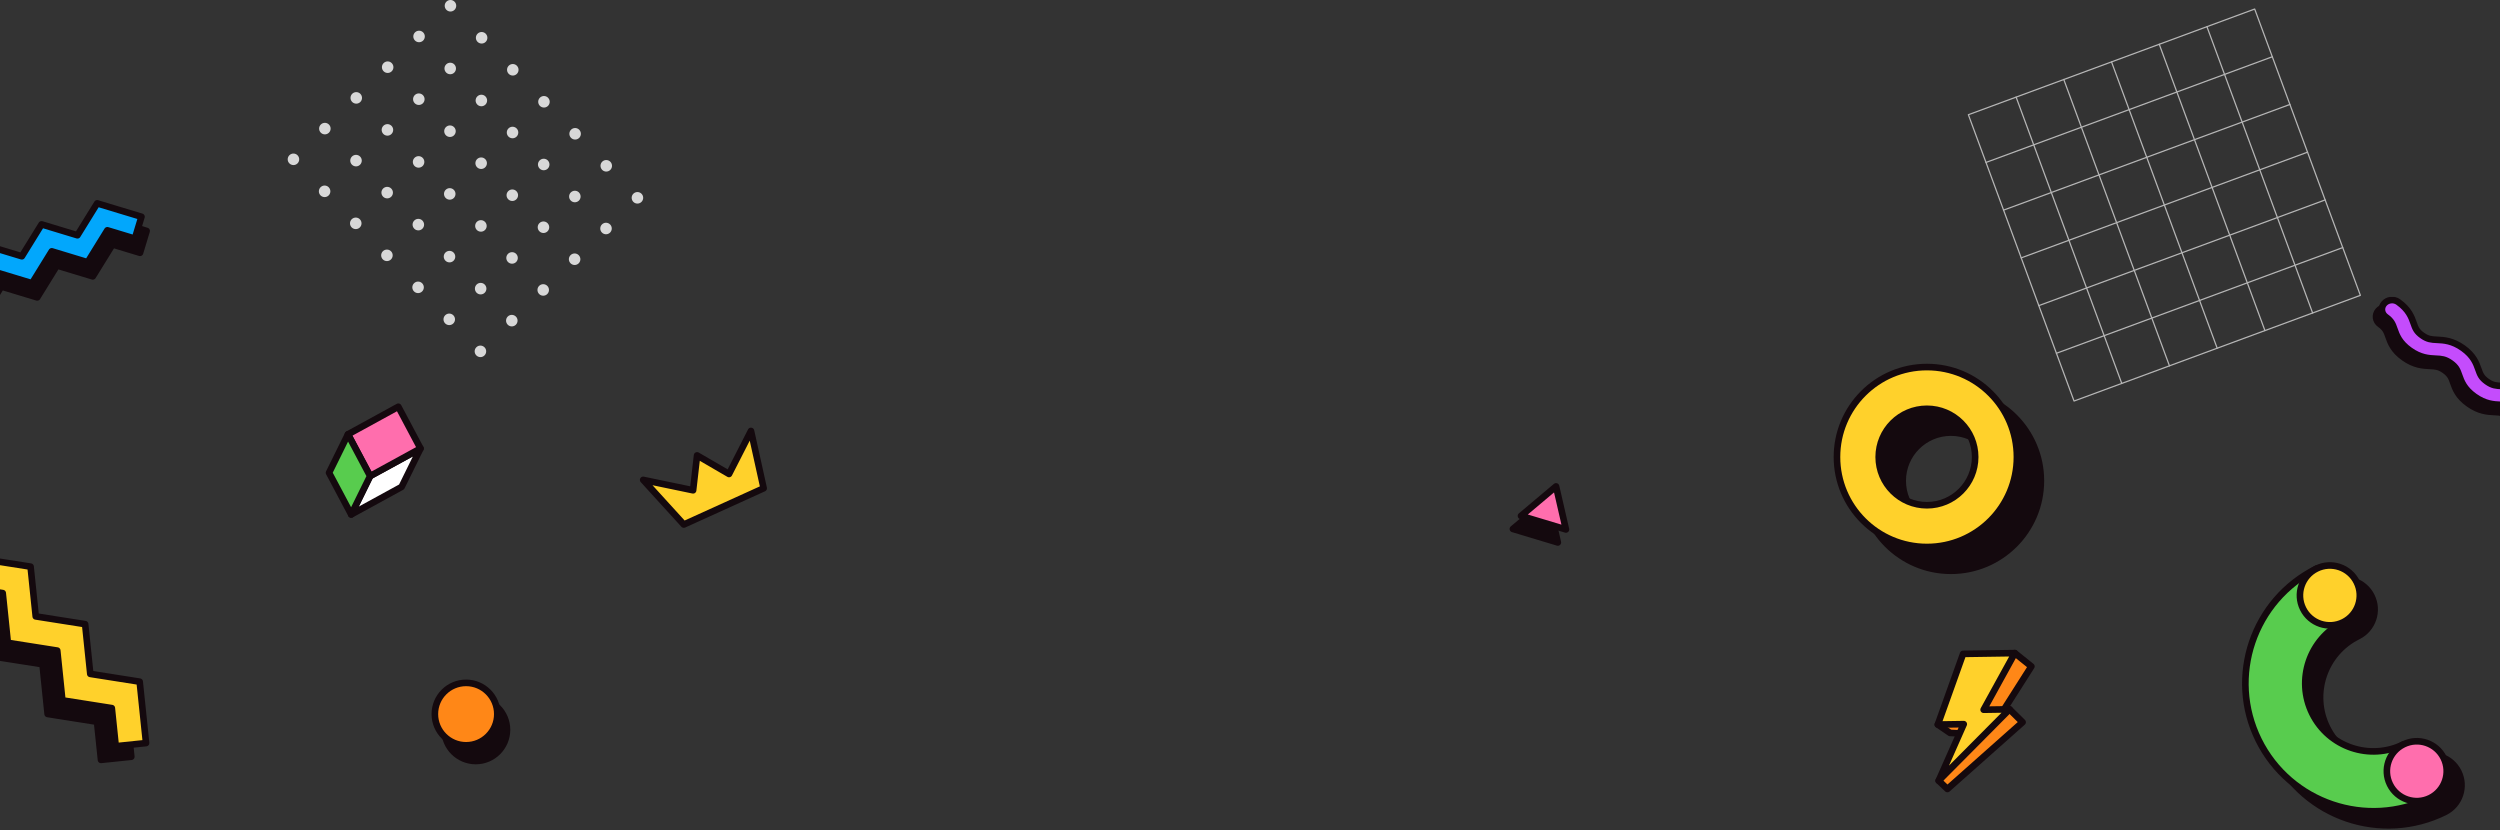 <svg width="1512" height="502" viewBox="0 0 1512 502" fill="none" xmlns="http://www.w3.org/2000/svg">
<rect x="0" y="0" width="1512" height="502" fill="#333333" stroke="none"/>
<g clip-path="url(#clip0_190_10601)">
<path d="M274.933 1.046C273.591 -0.333 271.388 -0.356 270.012 0.989C268.635 2.334 268.612 4.542 269.954 5.921C271.297 7.301 273.499 7.324 274.875 5.979C276.252 4.634 276.286 2.415 274.933 1.046Z" fill="#D8D8D8"/>
<path d="M293.78 20.408C292.438 19.028 290.235 19.005 288.859 20.35C287.482 21.695 287.459 23.903 288.801 25.283C290.143 26.662 292.346 26.697 293.722 25.352C295.099 24.006 295.122 21.799 293.78 20.419V20.408Z" fill="#D8D8D8"/>
<path d="M312.626 39.769C311.284 38.389 309.082 38.366 307.705 39.712C306.329 41.057 306.306 43.264 307.648 44.644C308.99 46.024 311.193 46.058 312.569 44.713C313.946 43.368 313.968 41.16 312.626 39.781V39.769Z" fill="#D8D8D8"/>
<path d="M331.473 59.119C330.131 57.739 327.929 57.717 326.552 59.062C325.176 60.407 325.153 62.614 326.495 63.994C327.837 65.374 330.039 65.408 331.416 64.063C332.792 62.718 332.827 60.51 331.473 59.131V59.119Z" fill="#D8D8D8"/>
<path d="M350.32 78.481C348.978 77.101 346.775 77.066 345.399 78.423C344.022 79.768 344 81.976 345.342 83.355C346.684 84.735 348.886 84.769 350.263 83.424C351.639 82.079 351.674 79.872 350.331 78.492L350.32 78.481Z" fill="#D8D8D8"/>
<path d="M369.155 97.842C367.813 96.463 365.611 96.44 364.234 97.773C362.858 99.118 362.835 101.326 364.177 102.717C365.519 104.097 367.721 104.12 369.098 102.775C370.474 101.429 370.497 99.222 369.155 97.842Z" fill="#D8D8D8"/>
<path d="M383.024 122.079C384.366 123.458 386.568 123.481 387.945 122.136C389.321 120.791 389.356 118.572 388.014 117.204C386.672 115.824 384.469 115.801 383.081 117.135C381.705 118.48 381.682 120.687 383.024 122.079Z" fill="#D8D8D8"/>
<path d="M255.948 19.626C254.606 18.246 252.392 18.212 251.016 19.557C249.639 20.902 249.616 23.11 250.959 24.489C252.301 25.869 254.503 25.892 255.88 24.558C257.256 23.213 257.291 20.994 255.948 19.626Z" fill="#D8D8D8"/>
<path d="M274.795 38.976C273.453 37.596 271.239 37.573 269.863 38.919C268.486 40.264 268.463 42.471 269.805 43.851C271.148 45.231 273.35 45.265 274.727 43.92C276.103 42.575 276.126 40.356 274.795 38.976Z" fill="#D8D8D8"/>
<path d="M293.631 58.337C292.288 56.958 290.086 56.935 288.71 58.28C287.333 59.625 287.299 61.833 288.641 63.212C289.983 64.592 292.185 64.626 293.562 63.281C294.938 61.936 294.961 59.717 293.619 58.337H293.631Z" fill="#D8D8D8"/>
<path d="M312.477 77.699C311.135 76.319 308.921 76.296 307.556 77.641C306.18 78.986 306.157 81.194 307.487 82.574C308.83 83.953 311.032 83.988 312.408 82.643C313.785 81.297 313.819 79.09 312.477 77.699Z" fill="#D8D8D8"/>
<path d="M331.324 97.049C329.982 95.669 327.78 95.646 326.403 96.991C325.027 98.337 325.004 100.544 326.346 101.924C327.688 103.303 329.89 103.326 331.267 101.993C332.643 100.647 332.678 98.44 331.324 97.049Z" fill="#D8D8D8"/>
<path d="M350.171 116.41C348.829 115.03 346.626 115.007 345.25 116.353C343.873 117.698 343.839 119.905 345.181 121.285C346.523 122.665 348.726 122.699 350.102 121.354C351.479 120.009 351.502 117.801 350.159 116.41H350.171Z" fill="#D8D8D8"/>
<path d="M369.006 135.772C367.664 134.392 365.462 134.357 364.085 135.703C362.708 137.048 362.686 139.255 364.028 140.635C365.37 142.015 367.572 142.038 368.949 140.692C370.325 139.347 370.36 137.14 369.006 135.76V135.772Z" fill="#D8D8D8"/>
<path d="M236.953 38.194C235.61 36.814 233.408 36.791 232.032 38.136C230.655 39.482 230.632 41.689 231.974 43.069C233.316 44.448 235.519 44.483 236.895 43.138C238.272 41.792 238.295 39.585 236.953 38.205V38.194Z" fill="#D8D8D8"/>
<path d="M255.799 57.556C254.457 56.176 252.255 56.153 250.878 57.487C249.502 58.832 249.467 61.039 250.821 62.431C252.163 63.81 254.365 63.833 255.742 62.488C257.118 61.143 257.141 58.935 255.799 57.556Z" fill="#D8D8D8"/>
<path d="M274.635 76.917C273.293 75.537 271.09 75.514 269.714 76.848C268.326 78.193 268.303 80.401 269.656 81.792C270.998 83.172 273.201 83.195 274.577 81.849C275.954 80.504 275.988 78.297 274.635 76.917Z" fill="#D8D8D8"/>
<path d="M293.493 96.267C292.151 94.887 289.948 94.864 288.572 96.21C287.195 97.555 287.172 99.762 288.514 101.142C289.857 102.522 292.059 102.556 293.436 101.199C294.812 99.854 294.846 97.647 293.504 96.267H293.493Z" fill="#D8D8D8"/>
<path d="M312.328 115.628C310.986 114.249 308.784 114.226 307.407 115.571C306.031 116.905 306.008 119.124 307.35 120.503C308.692 121.883 310.894 121.917 312.271 120.561C313.647 119.216 313.682 117.008 312.328 115.628Z" fill="#D8D8D8"/>
<path d="M331.175 134.99C329.833 133.61 327.63 133.587 326.254 134.932C324.877 136.277 324.843 138.485 326.197 139.865C327.539 141.244 329.741 141.279 331.118 139.934C332.494 138.588 332.517 136.381 331.175 135.001V134.99Z" fill="#D8D8D8"/>
<path d="M350.022 154.34C348.68 152.96 346.477 152.937 345.101 154.282C343.724 155.628 343.701 157.835 345.043 159.215C346.385 160.594 348.588 160.629 349.964 159.284C351.341 157.938 351.375 155.731 350.022 154.351V154.34Z" fill="#D8D8D8"/>
<path d="M217.957 56.762C216.615 55.383 214.412 55.359 213.036 56.705C211.659 58.05 211.636 60.257 212.978 61.637C214.32 63.017 216.523 63.051 217.899 61.706C219.276 60.361 219.299 58.153 217.957 56.762Z" fill="#D8D8D8"/>
<path d="M236.803 76.124C235.461 74.744 233.259 74.721 231.882 76.066C230.506 77.411 230.483 79.619 231.825 80.998C233.167 82.378 235.37 82.413 236.746 81.056C238.123 79.711 238.157 77.503 236.803 76.112V76.124Z" fill="#D8D8D8"/>
<path d="M255.65 95.485C254.308 94.106 252.106 94.083 250.729 95.428C249.353 96.773 249.33 98.981 250.672 100.36C252.014 101.74 254.216 101.774 255.593 100.429C256.969 99.084 256.992 96.876 255.65 95.485Z" fill="#D8D8D8"/>
<path d="M274.497 114.847C273.155 113.467 270.952 113.433 269.576 114.778C268.199 116.123 268.177 118.342 269.519 119.71C270.861 121.09 273.063 121.113 274.44 119.779C275.816 118.434 275.839 116.215 274.497 114.847Z" fill="#D8D8D8"/>
<path d="M293.344 134.208C292.002 132.828 289.799 132.805 288.423 134.139C287.046 135.484 287.023 137.692 288.365 139.071C289.719 140.451 291.91 140.474 293.298 139.14C294.674 137.795 294.697 135.588 293.355 134.208H293.344Z" fill="#D8D8D8"/>
<path d="M312.179 153.558C310.837 152.178 308.635 152.155 307.258 153.501C305.882 154.846 305.859 157.053 307.201 158.433C308.543 159.813 310.745 159.847 312.122 158.502C313.498 157.157 313.521 154.949 312.179 153.558Z" fill="#D8D8D8"/>
<path d="M331.026 172.919C329.684 171.54 327.47 171.517 326.105 172.862C324.728 174.207 324.705 176.415 326.047 177.794C327.39 179.174 329.592 179.208 330.968 177.863C332.345 176.518 332.379 174.311 331.037 172.919H331.026Z" fill="#D8D8D8"/>
<path d="M198.972 75.342C197.63 73.962 195.428 73.939 194.051 75.284C192.675 76.629 192.64 78.837 193.994 80.217C195.336 81.596 197.538 81.631 198.915 80.274C200.291 78.929 200.314 76.722 198.972 75.342Z" fill="#D8D8D8"/>
<path d="M217.808 94.703C216.465 93.323 214.263 93.3 212.886 94.646C211.51 95.991 211.476 98.198 212.829 99.578C214.171 100.958 216.374 100.992 217.75 99.635C219.127 98.29 219.161 96.083 217.808 94.703Z" fill="#D8D8D8"/>
<path d="M236.654 114.065C235.312 112.685 233.11 112.662 231.733 113.996C230.357 115.341 230.334 117.549 231.676 118.928C233.018 120.308 235.22 120.343 236.597 118.997C237.973 117.652 237.996 115.445 236.654 114.065Z" fill="#D8D8D8"/>
<path d="M255.501 133.415C254.159 132.035 251.957 132.012 250.58 133.346C249.204 134.691 249.169 136.898 250.523 138.289C251.865 139.669 254.067 139.692 255.444 138.347C256.82 137.002 256.843 134.794 255.501 133.415Z" fill="#D8D8D8"/>
<path d="M274.348 152.776C273.006 151.397 270.803 151.374 269.427 152.707C268.05 154.053 268.027 156.26 269.369 157.64C270.712 159.019 272.914 159.054 274.29 157.709C275.667 156.364 275.69 154.156 274.348 152.776Z" fill="#D8D8D8"/>
<path d="M293.195 172.138C291.852 170.758 289.65 170.735 288.273 172.069C286.897 173.414 286.874 175.633 288.216 177.013C289.558 178.392 291.761 178.415 293.137 177.07C294.514 175.725 294.537 173.517 293.195 172.138Z" fill="#D8D8D8"/>
<path d="M312.03 191.488C310.688 190.108 308.485 190.085 307.109 191.419C305.732 192.764 305.709 194.972 307.052 196.363C308.394 197.742 310.596 197.765 311.973 196.42C313.349 195.075 313.384 192.868 312.041 191.488H312.03Z" fill="#D8D8D8"/>
<path d="M179.976 93.921C178.634 92.542 176.432 92.519 175.055 93.853C173.679 95.209 173.644 97.417 174.986 98.785C176.329 100.164 178.531 100.199 179.907 98.854C181.284 97.509 181.307 95.301 179.965 93.921H179.976Z" fill="#D8D8D8"/>
<path d="M198.823 113.271C197.481 111.892 195.279 111.857 193.902 113.214C192.526 114.559 192.503 116.767 193.833 118.146C195.175 119.526 197.378 119.561 198.754 118.215C200.131 116.87 200.165 114.663 198.812 113.283L198.823 113.271Z" fill="#D8D8D8"/>
<path d="M217.658 132.633C216.316 131.253 214.114 131.23 212.737 132.575C211.361 133.921 211.326 136.128 212.669 137.508C214.011 138.887 216.213 138.922 217.601 137.577C218.978 136.231 219.001 134.024 217.658 132.633Z" fill="#D8D8D8"/>
<path d="M236.505 151.995C235.163 150.615 232.961 150.592 231.584 151.926C230.208 153.271 230.173 155.478 231.515 156.858C232.857 158.238 235.06 158.272 236.448 156.916C237.824 155.57 237.847 153.363 236.505 151.983V151.995Z" fill="#D8D8D8"/>
<path d="M255.352 171.356C254.01 169.976 251.807 169.942 250.431 171.287C249.054 172.632 249.02 174.84 250.362 176.219C251.704 177.599 253.907 177.634 255.283 176.277C256.66 174.932 256.694 172.724 255.341 171.345L255.352 171.356Z" fill="#D8D8D8"/>
<path d="M274.199 190.706C272.857 189.326 270.654 189.292 269.278 190.637C267.901 191.982 267.878 194.201 269.209 195.569C270.551 196.949 272.753 196.984 274.141 195.638C275.518 194.293 275.541 192.074 274.199 190.706Z" fill="#D8D8D8"/>
<path d="M293.046 210.067C291.703 208.688 289.501 208.653 288.125 209.998C286.748 211.344 286.725 213.563 288.067 214.931C289.409 216.31 291.612 216.345 292.988 214.988C294.365 213.643 294.399 211.436 293.046 210.056V210.067Z" fill="#D8D8D8"/>
</g>
<g clip-path="url(#clip1_190_10601)">
<path d="M1363.63 5.462L1190.47 69.379L1254.38 242.542L1427.55 178.624L1363.63 5.462Z" stroke="#B6B6B6" stroke-width="0.75" stroke-linecap="round" stroke-linejoin="round"/>
<path d="M1243.71 213.667L1416.87 149.743" stroke="#B6B6B6" stroke-width="0.75" stroke-linecap="round" stroke-linejoin="round"/>
<path d="M1233.07 184.833L1406.25 120.909" stroke="#B6B6B6" stroke-width="0.75" stroke-linecap="round" stroke-linejoin="round"/>
<path d="M1222.41 155.962L1395.58 92.038" stroke="#B6B6B6" stroke-width="0.75" stroke-linecap="round" stroke-linejoin="round"/>
<path d="M1211.75 127.079L1384.93 63.167" stroke="#B6B6B6" stroke-width="0.75" stroke-linecap="round" stroke-linejoin="round"/>
<path d="M1201.11 98.245L1374.28 34.333" stroke="#B6B6B6" stroke-width="0.75" stroke-linecap="round" stroke-linejoin="round"/>
<path d="M1334.74 16.114L1398.67 189.279" stroke="#B6B6B6" stroke-width="0.75" stroke-linecap="round" stroke-linejoin="round"/>
<path d="M1305.91 26.753L1369.83 199.93" stroke="#B6B6B6" stroke-width="0.75" stroke-linecap="round" stroke-linejoin="round"/>
<path d="M1277.04 37.417L1340.95 210.582" stroke="#B6B6B6" stroke-width="0.75" stroke-linecap="round" stroke-linejoin="round"/>
<path d="M1248.17 48.069L1312.08 221.246" stroke="#B6B6B6" stroke-width="0.75" stroke-linecap="round" stroke-linejoin="round"/>
<path d="M1219.33 58.709L1283.24 231.887" stroke="#B6B6B6" stroke-width="0.75" stroke-linecap="round" stroke-linejoin="round"/>
</g>
<g clip-path="url(#clip2_190_10601)">
<path d="M1228.58 403.05L1218.57 395L1197.31 401.56L1172 438.21L1179.4 443.27L1195.05 444.01L1172.51 472.16L1177.79 477.18L1223.26 436.79L1215.37 429L1212.05 429.05L1228.58 403.05Z" fill="#FF8717" stroke="#14090E" stroke-width="4" stroke-linecap="round" stroke-linejoin="round"/>
<path d="M1218.57 395L1187.28 395.47L1172 438.21L1187.67 437.97L1172.51 472.16L1215.37 429L1199.71 429.24L1218.57 395Z" fill="#FFD12B" stroke="#14090E" stroke-width="4" stroke-linecap="round" stroke-linejoin="round"/>
</g>
<g clip-path="url(#clip3_190_10601)">
<path d="M440.91 286.662L421.59 275.435L419.18 296.528L389 290.24L413.57 317.23L461.86 295.308L454.19 260.64L440.91 286.662Z" fill="#FFD12B" stroke="#14090E" stroke-width="4" stroke-linecap="round" stroke-linejoin="round"/>
</g>
<g clip-path="url(#clip4_190_10601)">
<path d="M1486.87 466.88C1482.44 457.92 1471.58 454.24 1462.62 458.68C1442.26 468.75 1417.51 460.38 1407.44 440.02C1397.37 419.66 1405.74 394.9 1426.1 384.83C1435.06 380.4 1438.74 369.54 1434.3 360.58C1429.87 351.62 1419.01 347.94 1410.05 352.38C1371.78 371.29 1356.05 417.81 1374.97 456.07C1393.89 494.33 1440.4 510.06 1478.66 491.14C1487.62 486.71 1491.29 475.85 1486.86 466.89L1486.87 466.88Z" fill="#14090E" stroke="#14090E" stroke-width="4" stroke-linecap="round" stroke-linejoin="round"/>
<path d="M1453.65 450.19C1433.29 460.26 1408.54 451.89 1398.47 431.53C1388.4 411.17 1396.77 386.41 1417.13 376.34L1401.08 343.88C1362.82 362.8 1347.09 409.32 1366.02 447.58C1384.94 485.83 1431.45 501.56 1469.71 482.65L1453.66 450.19H1453.65Z" fill="#58CC4E" stroke="#14090E" stroke-width="4" stroke-linecap="round" stroke-linejoin="round"/>
<path d="M1417.13 376.33C1408.17 380.77 1397.31 377.1 1392.88 368.13C1388.45 359.17 1392.12 348.31 1401.09 343.88C1410.05 339.45 1420.91 343.12 1425.34 352.08C1429.78 361.04 1426.1 371.9 1417.14 376.33H1417.13Z" fill="#FFD12B" stroke="#14090E" stroke-width="4" stroke-linecap="round" stroke-linejoin="round"/>
<path d="M1469.7 482.64C1460.74 487.07 1449.88 483.4 1445.45 474.44C1441.02 465.48 1444.69 454.62 1453.65 450.19C1462.61 445.75 1473.47 449.43 1477.9 458.39C1482.33 467.35 1478.66 478.21 1469.7 482.64Z" fill="#FF6EAD" stroke="#14090E" stroke-width="4" stroke-linecap="round" stroke-linejoin="round"/>
</g>
<g clip-path="url(#clip5_190_10601)">
<path d="M942.18 328.084L915 319.904L936.2 302.053L942.18 328.084Z" fill="#14090E" stroke="#14090E" stroke-width="4" stroke-linecap="round" stroke-linejoin="round"/>
<path d="M947.08 320.212L919.9 312.022L941.09 294.181L947.08 320.212Z" fill="#FF6EAD" stroke="#14090E" stroke-width="4" stroke-linecap="round" stroke-linejoin="round"/>
</g>
<g clip-path="url(#clip6_190_10601)">
<path d="M306.62 441.37C306.62 451.8 298.16 460.26 287.73 460.26C277.3 460.26 268.85 451.8 268.85 441.37C268.85 430.94 277.3 422.48 287.73 422.48C298.16 422.48 306.62 430.94 306.62 441.37Z" fill="#14090E" stroke="#14090E" stroke-width="4" stroke-linecap="round" stroke-linejoin="round"/>
<path d="M300.77 431.88C300.77 442.31 292.32 450.77 281.89 450.77C271.46 450.77 263 442.32 263 431.88C263 421.44 271.46 413 281.89 413C292.32 413 300.77 421.45 300.77 431.88Z" fill="#FF8717" stroke="#14090E" stroke-width="4" stroke-linecap="round" stroke-linejoin="round"/>
</g>
<g clip-path="url(#clip7_190_10601)">
<path d="M1179.91 236.38C1149.86 236.38 1125.5 260.74 1125.5 290.79C1125.5 320.84 1149.86 345.2 1179.91 345.2C1209.96 345.2 1234.32 320.84 1234.32 290.79C1234.32 260.74 1209.96 236.38 1179.91 236.38ZM1179.91 319.96C1163.8 319.96 1150.74 306.9 1150.74 290.79C1150.74 274.68 1163.8 261.62 1179.91 261.62C1196.02 261.62 1209.08 274.68 1209.08 290.79C1209.08 306.9 1196.02 319.96 1179.91 319.96Z" fill="#14090E" stroke="#14090E" stroke-width="4" stroke-linecap="round" stroke-linejoin="round"/>
<path d="M1165.41 222C1135.36 222 1111 246.36 1111 276.41C1111 306.46 1135.36 330.82 1165.41 330.82C1195.46 330.82 1219.82 306.46 1219.82 276.41C1219.82 246.36 1195.46 222 1165.41 222ZM1165.41 305.58C1149.3 305.58 1136.24 292.52 1136.24 276.41C1136.24 260.3 1149.3 247.24 1165.41 247.24C1181.52 247.24 1194.58 260.3 1194.58 276.41C1194.58 292.52 1181.52 305.58 1165.41 305.58Z" fill="#FFD12B" stroke="#14090E" stroke-width="4" stroke-linecap="round" stroke-linejoin="round"/>
</g>
<g clip-path="url(#clip8_190_10601)">
<path d="M1532.18 272.081C1525.78 267.516 1524.16 262.913 1522.85 259.224C1521.8 256.252 1521.11 254.295 1517.72 251.882C1514.33 249.469 1512.12 249.357 1508.77 249.199C1504.6 248.994 1499.41 248.742 1493.01 244.177C1486.6 239.612 1484.98 235.019 1483.68 231.32C1482.63 228.348 1481.94 226.391 1478.55 223.978C1475.16 221.565 1472.95 221.454 1469.6 221.295C1465.43 221.09 1460.24 220.839 1453.84 216.273C1447.44 211.708 1445.82 207.106 1444.52 203.416C1443.48 200.454 1442.79 198.488 1439.4 196.075C1436.71 194.155 1436.2 190.568 1438.26 188.062C1440.32 185.556 1444.17 185.072 1446.86 186.991C1453.27 191.556 1454.89 196.149 1456.19 199.848C1457.23 202.811 1457.93 204.777 1461.31 207.19C1464.69 209.603 1466.9 209.714 1470.26 209.873C1474.43 210.078 1479.61 210.329 1486.02 214.895C1492.42 219.46 1494.05 224.062 1495.35 227.752C1496.4 230.724 1497.09 232.68 1500.47 235.093C1503.86 237.506 1506.07 237.618 1509.42 237.777C1513.59 237.982 1518.78 238.242 1525.18 242.798C1531.58 247.364 1533.21 251.957 1534.51 255.656C1535.56 258.628 1536.25 260.584 1539.64 262.997C1542.33 264.916 1542.84 268.503 1540.78 271.01C1538.72 273.525 1534.87 274 1532.17 272.081H1532.18Z" fill="#14090E" stroke="#14090E" stroke-width="4" stroke-linecap="round" stroke-linejoin="round"/>
<path d="M1535.76 267.73C1529.35 263.165 1527.73 258.562 1526.43 254.873C1525.38 251.901 1524.69 249.944 1521.31 247.531C1517.92 245.118 1515.71 245.006 1512.36 244.848C1508.19 244.643 1503 244.391 1496.6 239.826C1490.19 235.261 1488.57 230.668 1487.27 226.969C1486.22 223.997 1485.53 222.04 1482.15 219.627C1478.76 217.214 1476.55 217.103 1473.2 216.944C1469.03 216.739 1463.85 216.488 1457.44 211.922C1451.04 207.357 1449.41 202.764 1448.11 199.065C1447.07 196.093 1446.37 194.137 1442.99 191.724C1440.3 189.804 1439.78 186.217 1441.84 183.711C1443.9 181.205 1447.75 180.72 1450.45 182.64C1456.85 187.205 1458.47 191.798 1459.77 195.497C1460.81 198.46 1461.5 200.425 1464.89 202.839C1468.28 205.252 1470.49 205.363 1473.84 205.522C1478.01 205.727 1483.2 205.978 1489.6 210.543C1496 215.109 1497.62 219.711 1498.93 223.401C1499.98 226.373 1500.67 228.329 1504.06 230.742C1507.44 233.155 1509.66 233.267 1513.01 233.435C1517.18 233.64 1522.37 233.891 1528.77 238.457C1535.17 243.022 1536.8 247.624 1538.1 251.314C1539.15 254.286 1539.84 256.242 1543.23 258.655C1545.92 260.575 1546.44 264.162 1544.38 266.668C1542.32 269.174 1538.47 269.659 1535.78 267.739L1535.76 267.73Z" fill="#C44CFC" stroke="#14090E" stroke-width="4" stroke-linecap="round" stroke-linejoin="round"/>
</g>
<g clip-path="url(#clip9_190_10601)">
<path d="M-11.1 192.58L-37.88 184.47L-33.87 171.25L-17.27 176.28L-5.35 157L16.34 163.57L28.26 144.28L49.96 150.86L61.89 131.57L88.68 139.67L84.68 152.89L68.05 147.86L56.12 167.15L34.43 160.58L22.51 179.87L0.81 173.3L-11.1 192.58Z" fill="#14090E" stroke="#14090E" stroke-width="4" stroke-linecap="round" stroke-linejoin="round"/>
<path d="M-14.22 184.01L-41 175.9L-36.99 162.68L-20.39 167.72L-8.47 148.43L13.22 155L25.14 135.71L46.84 142.29L58.77 123L85.56 131.1L81.56 144.32L64.93 139.29L53 158.59L31.31 152.01L19.39 171.3L-2.31 164.73L-14.22 184.01Z" fill="#02A7FC" stroke="#14090E" stroke-width="4" stroke-linecap="round" stroke-linejoin="round"/>
</g>
<g clip-path="url(#clip10_190_10601)">
<path d="M-37.16 362.27L-41 325.15L-22.68 323.26L-20.3 346.28L9.57 350.97L12.68 381.05L42.56 385.75L45.67 415.83L75.54 420.54L79.41 457.67L61.09 459.57L58.69 436.53L28.81 431.81L25.7 401.74L-4.18 397.04L-7.29 366.96L-37.16 362.27Z" fill="#14090E" stroke="#14090E" stroke-width="4" stroke-linecap="round" stroke-linejoin="round"/>
<path d="M-28.23 354.01L-32.07 316.89L-13.75 315L-11.37 338.02L18.49 342.71L21.61 372.79L51.48 377.49L54.6 407.57L84.47 412.28L88.33 449.41L70.01 451.31L67.62 428.27L37.73 423.56L34.62 393.48L4.75 388.78L1.64 358.71L-28.23 354.01Z" fill="#FFD12B" stroke="#14090E" stroke-width="4" stroke-linecap="round" stroke-linejoin="round"/>
</g>
<g clip-path="url(#clip11_190_10601)">
<path d="M242.88 294.48L212.41 311.16L223.85 287.92L254.32 271.24L242.88 294.48Z" fill="white" stroke="#14090E" stroke-width="4" stroke-linecap="round" stroke-linejoin="round"/>
<path d="M254.32 271.24L223.85 287.92L210.45 262.68L240.91 246L254.32 271.24Z" fill="#FF6EAD" stroke="#14090E" stroke-width="4" stroke-linecap="round" stroke-linejoin="round"/>
<path d="M210.45 262.68L199 285.92L212.41 311.16L223.85 287.92L210.45 262.68Z" fill="#58CC4E" stroke="#14090E" stroke-width="4" stroke-linecap="round" stroke-linejoin="round"/>
</g>
<defs>
<clipPath id="clip0_190_10601">
<rect width="215" height="216" fill="white" transform="translate(174)"/>
</clipPath>
<clipPath id="clip1_190_10601">
<rect width="238" height="238" fill="white" transform="translate(1190 5)"/>
</clipPath>
<clipPath id="clip2_190_10601">
<rect width="60.58" height="86.18" fill="white" transform="translate(1170 393)"/>
</clipPath>
<clipPath id="clip3_190_10601">
<rect width="76.86" height="60.317" fill="white" transform="translate(387 258.777)"/>
</clipPath>
<clipPath id="clip4_190_10601">
<rect width="134.74" height="161.15" fill="white" transform="translate(1356 340)"/>
</clipPath>
<clipPath id="clip5_190_10601">
<rect width="36.08" height="37.63" fill="white" transform="translate(913 292.317)"/>
</clipPath>
<clipPath id="clip6_190_10601">
<rect width="47.62" height="51.25" fill="white" transform="translate(261 411)"/>
</clipPath>
<clipPath id="clip7_190_10601">
<rect width="127.32" height="127.21" fill="white" transform="translate(1109 220)"/>
</clipPath>
<clipPath id="clip8_190_10601">
<rect width="112.63" height="95.544" fill="white" transform="translate(1435 179.584)"/>
</clipPath>
<clipPath id="clip9_190_10601">
<rect width="133.68" height="73.58" fill="white" transform="translate(-43 121)"/>
</clipPath>
<clipPath id="clip10_190_10601">
<rect width="133.33" height="148.57" fill="white" transform="translate(-43 313)"/>
</clipPath>
<clipPath id="clip11_190_10601">
<rect width="59.32" height="69.16" fill="white" transform="translate(197 244)"/>
</clipPath>
</defs>
</svg>
